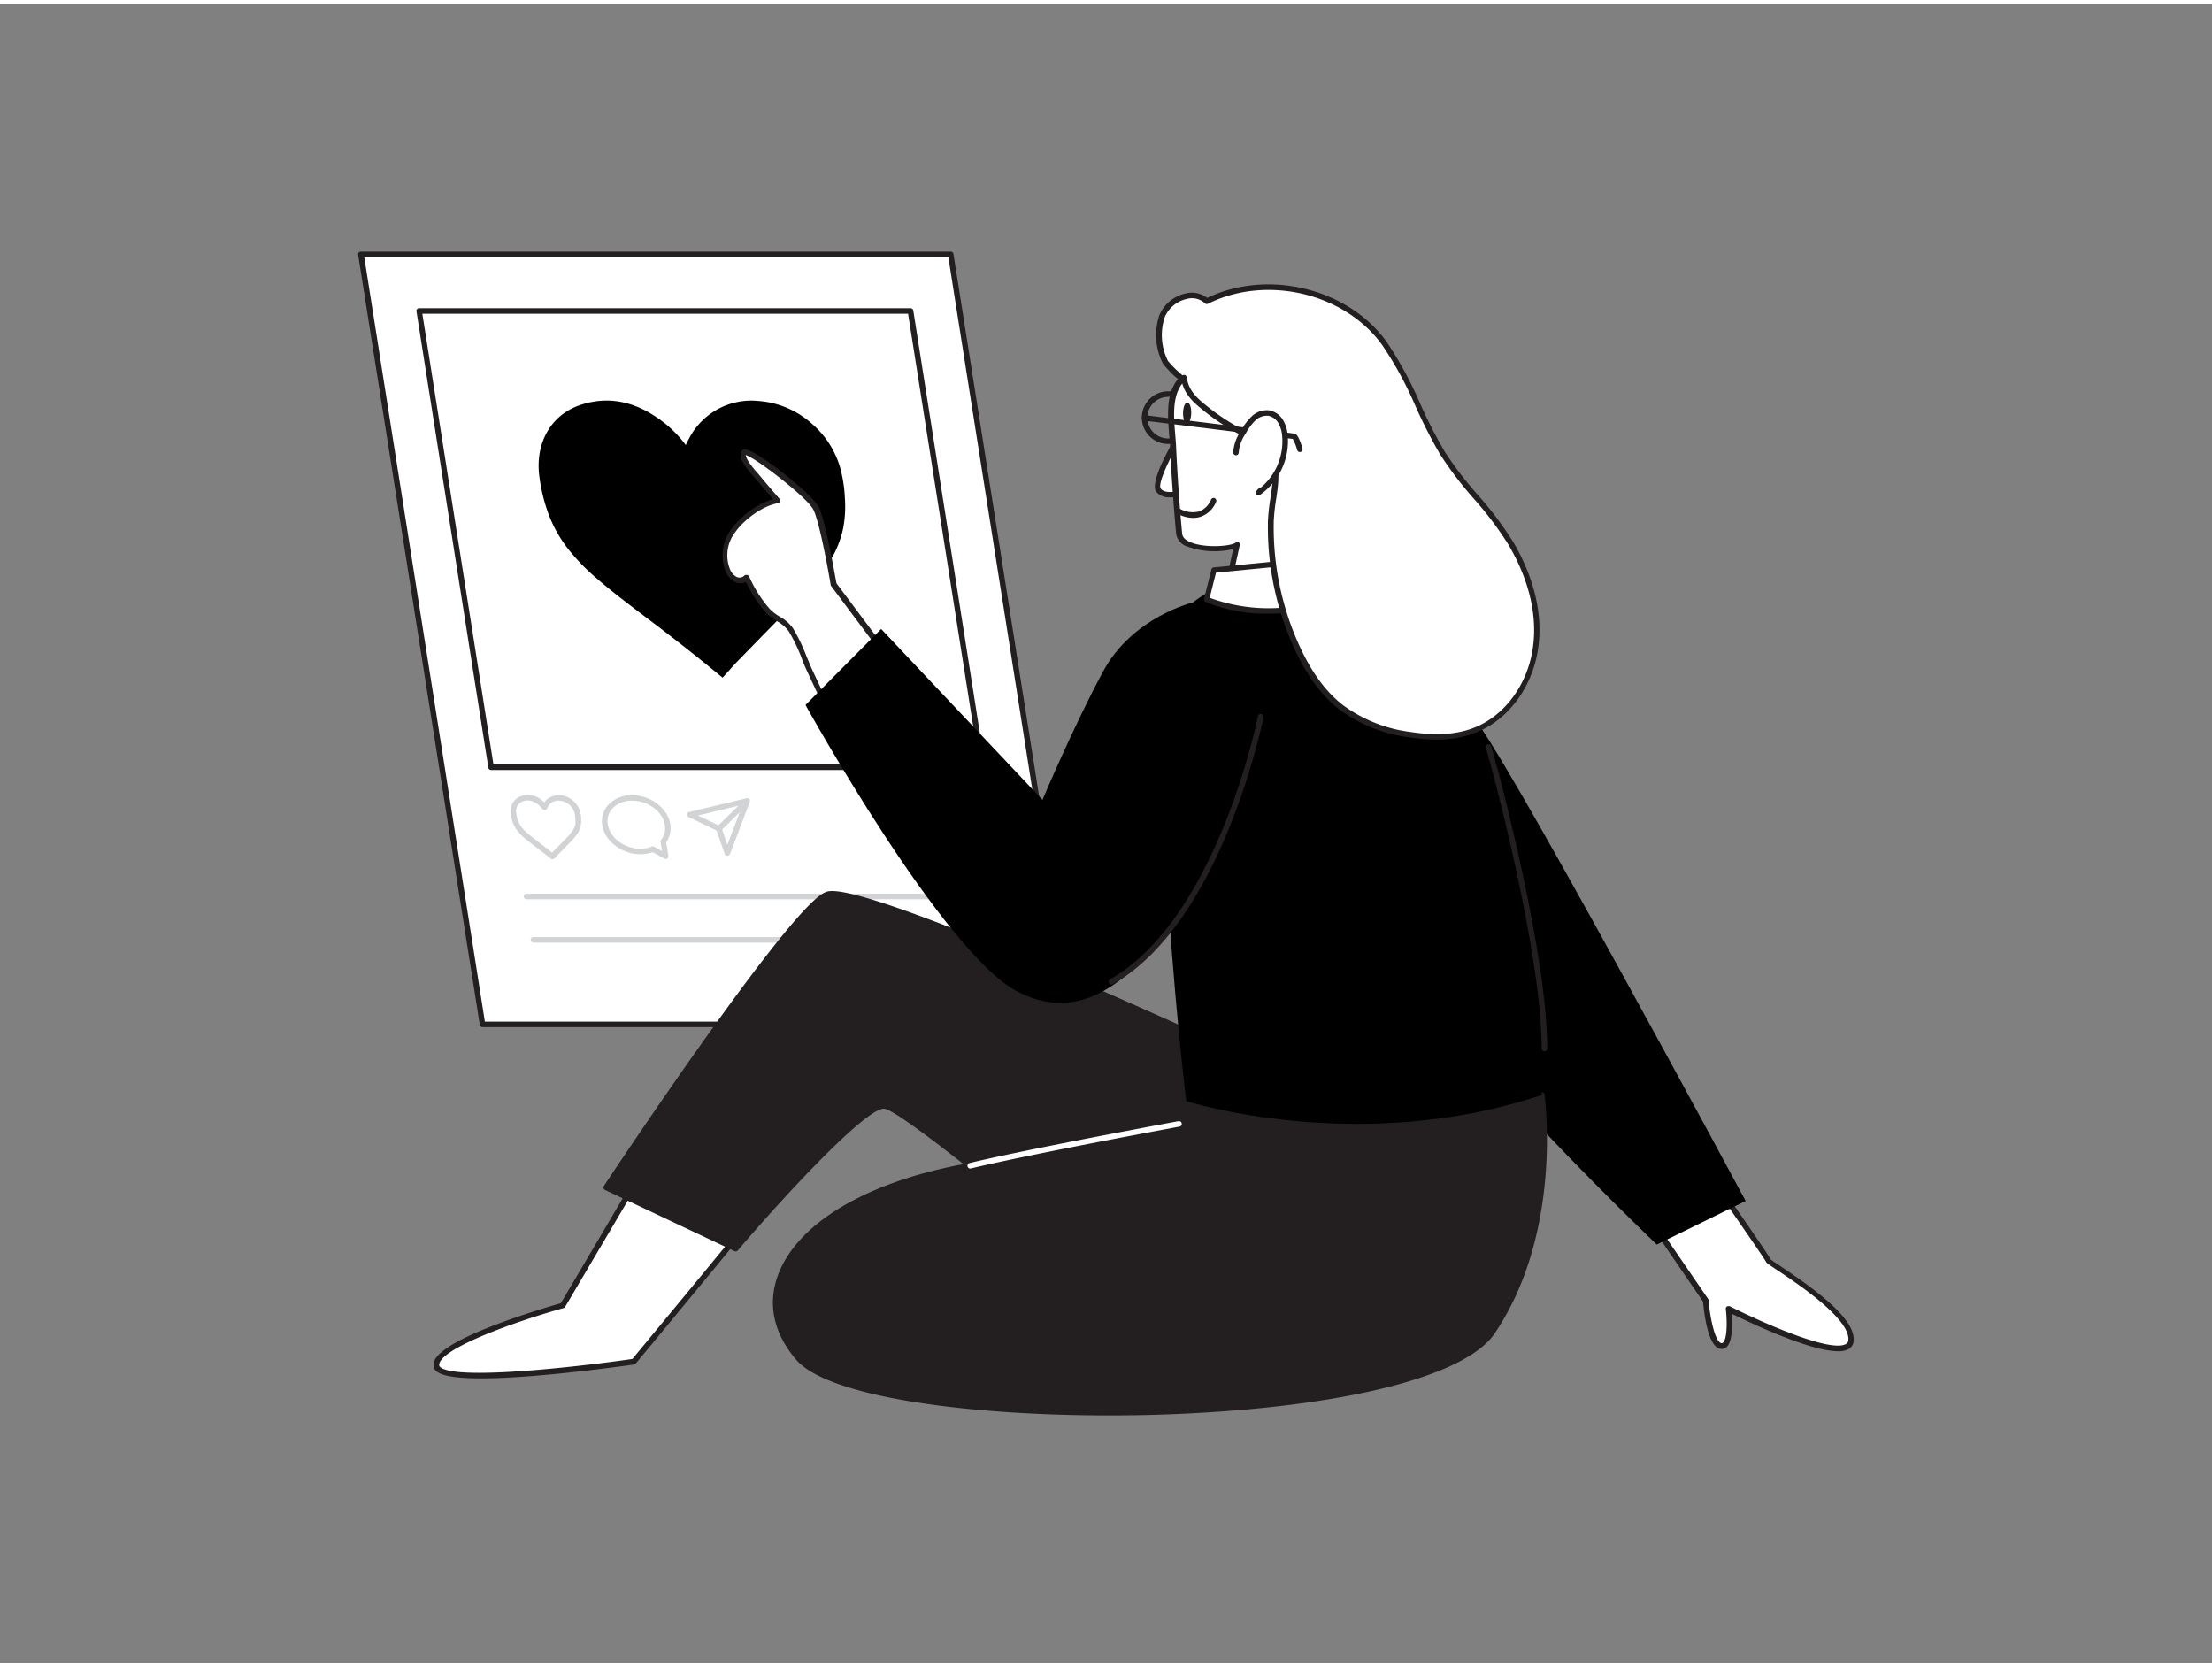 <svg xmlns="http://www.w3.org/2000/svg" viewBox="0 0 400 300" width="406" height="306" class="illustration styles_illustrationTablet__1DWOa"><rect x="0" y="0" width="400" height="300" fill="#808080" stroke="none"/><g id="_225_social_media_flatline" data-name="#225_social_media_flatline"><path d="M65.28,45.28l22,139.24H193.89l-22-139.24Z" fill="#fff"></path><path d="M193.89,185H87.25a.5.5,0,0,1-.49-.42l-22-139.25a.52.52,0,0,1,.11-.4.52.52,0,0,1,.38-.17H171.92a.5.5,0,0,1,.49.42l22,139.24a.5.5,0,0,1-.49.58ZM87.68,184H193.3L171.49,45.78H65.87Z" fill="#231f20"></path><path d="M99.87,154.62a.43.43,0,0,1-.29-.1l-.2-.16c-.92-.75-1.88-1.49-2.79-2.18l-.13-.1c-.57-.43-1.15-.88-1.71-1.36a9.14,9.14,0,0,1-1.24-1.29,5.82,5.82,0,0,1-.87-1.7,7,7,0,0,1-.28-1.31,2.89,2.89,0,0,1,1.88-3.21,3.79,3.79,0,0,1,3.86.87,3.65,3.65,0,0,1,.3.27,3.26,3.26,0,0,1,1.26-1,3.21,3.21,0,0,1,1.66-.28,4,4,0,0,1,2.35,1,4.08,4.08,0,0,1,1.21,1.87,5.75,5.75,0,0,1,.21,1.31,5.36,5.36,0,0,1-.07,1.28,4.41,4.41,0,0,1-.8,1.76,14.7,14.7,0,0,1-1.2,1.37l-2.13,2.17-.4.43-.19.21A.59.59,0,0,1,99.87,154.62ZM95.44,144a2.52,2.52,0,0,0-.88.16,1.89,1.89,0,0,0-1.21,2.14,6.16,6.16,0,0,0,.25,1.14,4.81,4.81,0,0,0,.71,1.39,7.61,7.61,0,0,0,1.1,1.13c.53.46,1.1.9,1.66,1.32l.13.1c.86.66,1.77,1.35,2.64,2.07l.34-.36,2.12-2.17a11.92,11.92,0,0,0,1.11-1.26,3.41,3.41,0,0,0,.63-1.36,4.26,4.26,0,0,0,0-1,5.08,5.08,0,0,0-.17-1.09,3,3,0,0,0-.91-1.41,2.92,2.92,0,0,0-1.77-.76,2.13,2.13,0,0,0-1.16.19,2.28,2.28,0,0,0-1,1l-.12.24a.49.49,0,0,1-.83.08l.38-.31-.4.29a4.48,4.48,0,0,0-.62-.66A3.15,3.15,0,0,0,95.44,144Z" fill="#d1d3d4"></path><path d="M120.37,154.59a.44.44,0,0,1-.24-.07L118,153.36a6.52,6.52,0,0,1-2.18.37c-3.36,0-6.46-2.36-6.92-5.26a4.38,4.38,0,0,1,1-3.57,5.71,5.71,0,0,1,4.39-1.85c3.36,0,6.46,2.36,6.92,5.26a4.4,4.4,0,0,1-.74,3.24l.39,2.46a.5.5,0,0,1-.21.49A.52.52,0,0,1,120.37,154.59Zm-2.32-2.28a.5.5,0,0,1,.24.06l1.43.79-.26-1.66a.46.46,0,0,1,.1-.39,3.36,3.36,0,0,0,.67-2.64c-.39-2.44-3-4.42-5.93-4.42a4.71,4.71,0,0,0-3.63,1.5,3.34,3.34,0,0,0-.77,2.76c.39,2.44,3,4.42,5.93,4.42a5.43,5.43,0,0,0,2-.38A.43.43,0,0,1,118.05,152.31Z" fill="#d1d3d4"></path><path d="M131.5,154h0a.5.5,0,0,1-.46-.34l-1.44-4.21-5.06-2.43a.49.49,0,0,1-.29-.5.51.51,0,0,1,.38-.43L135,143.61a.5.5,0,0,1,.49.16.5.5,0,0,1,.09.51L132,153.72A.51.51,0,0,1,131.5,154Zm-5.28-7.27,4,1.91a.45.45,0,0,1,.25.29l1.06,3.09,2.76-7.25Z" fill="#d1d3d4"></path><path d="M130,149.63a.5.5,0,0,1-.35-.86l5.09-5a.51.51,0,0,1,.71.72l-5.1,5A.49.49,0,0,1,130,149.63Z" fill="#d1d3d4"></path><path d="M181.34,161.87H95.22a.5.5,0,0,1-.5-.5.5.5,0,0,1,.5-.5h86.12a.5.5,0,0,1,.5.5A.5.5,0,0,1,181.34,161.87Z" fill="#d1d3d4"></path><path d="M169.72,169.71H96.46a.5.5,0,0,1,0-1h73.26a.5.5,0,0,1,0,1Z" fill="#d1d3d4"></path><polygon points="177.65 138 88.8 138 75.78 55.49 164.63 55.49 177.65 138" fill="#fff"></polygon><path d="M177.65,138.5H88.8a.49.49,0,0,1-.49-.42l-13-82.51a.47.47,0,0,1,.11-.41.5.5,0,0,1,.38-.17h88.85a.51.51,0,0,1,.5.42l13,82.51a.5.5,0,0,1-.12.41A.49.49,0,0,1,177.65,138.5Zm-88.42-1h87.84L164.21,56H76.37Z" fill="#231f20"></path><path d="M124,79.74c.21-.41.39-.8.6-1.17a12.68,12.68,0,0,1,12.58-6.8,16.26,16.26,0,0,1,9.7,4.17,16.58,16.58,0,0,1,5,7.73,24.8,24.8,0,0,1,.9,5.67,21,21,0,0,1-.3,5.39,18.29,18.29,0,0,1-3.35,7.37,58,58,0,0,1-5.44,6.17c-3.34,3.42-6.68,6.82-10,10.24-1,1-1.9,2.07-2.85,3.1l-.17.19-.95-.77c-4.31-3.55-8.74-7-13.17-10.33-2.9-2.2-5.81-4.39-8.57-6.78a37.52,37.52,0,0,1-5.49-5.71,23.87,23.87,0,0,1-3.74-7.28,31,31,0,0,1-1.25-5.77c-.68-5.88,2.17-10.83,7.28-12.61,5.52-1.92,10.86-.57,15.93,3.66a21.24,21.24,0,0,1,3.13,3.3Z" fill="#000000"></path><path d="M298.12,219.38l10.34,15.1s.65,8,2.78,8.2,1.32-6.73,1.32-6.73,21.65,11,22.15,5.75-14.77-13.95-14.93-14.44-8.86-13-8.86-13Z" fill="#fff"></path><path d="M332.38,243.6c-5.1,0-15.93-5.16-19.24-6.79.12,1.62.22,4.84-.83,5.94a1.37,1.37,0,0,1-1.1.43c-2.33-.18-3.06-6.4-3.24-8.53l-10.26-15a.5.5,0,0,1,.22-.75l12.8-5.09a.52.52,0,0,1,.6.18c2.5,3.59,8.18,11.76,8.86,13,.16.15.88.63,1.64,1.14,6.82,4.54,13.74,9.71,13.37,13.63a1.83,1.83,0,0,1-1,1.5A3.93,3.93,0,0,1,332.38,243.6Zm-19.82-8.14a.44.44,0,0,1,.22,0c4.84,2.45,18,8.47,21,6.85a.83.83,0,0,0,.46-.71c.36-3.86-9.3-10.29-12.93-12.71-1.78-1.19-1.89-1.27-2-1.52-.25-.52-5.18-7.65-8.57-12.51l-11.85,4.71,10,14.58a.41.41,0,0,1,.08.24c.3,3.66,1.28,7.66,2.33,7.74a.35.35,0,0,0,.31-.12c.77-.81.7-4.14.47-6.05a.49.49,0,0,1,.21-.46A.52.52,0,0,1,312.56,235.46Z" fill="#231f20"></path><path d="M266.15,128.87c3,1,49.52,87.56,49.52,87.56l-16.07,7.88s-50.45-48-52.42-63.26S266.15,128.87,266.15,128.87Z" fill="#000000"></path><path d="M160.14,117.49l-9.39-12.56s-1.93-11.44-3.22-13.82-12.66-11.33-13.09-10,2.19,3.9,2.89,4.77c1.06,1.32,2.18,2.57,3.28,3.85-2.9.53-6.22,3-8,5.35a7.42,7.42,0,0,0-1,7.31A3.25,3.25,0,0,0,133,104a1.7,1.7,0,0,0,2-.29l.13.25a23.58,23.58,0,0,0,3.77,5.83c1.28,1.33,3.11,1.83,4.07,3.33,1.39,2.17,2.29,4.9,3.38,7.23l6.1,13.07Z" fill="#fff"></path><path d="M152.47,133.93h0a.48.48,0,0,1-.45-.29l-6.1-13.06c-.37-.78-.71-1.6-1-2.43a31.64,31.64,0,0,0-2.3-4.75,6.55,6.55,0,0,0-2.07-1.78,10.23,10.23,0,0,1-1.94-1.47,23.57,23.57,0,0,1-3.72-5.67,2.28,2.28,0,0,1-2,0,3.64,3.64,0,0,1-1.63-1.82,7.85,7.85,0,0,1,1.07-7.81,15.55,15.55,0,0,1,7.43-5.35c-.15-.18-.3-.36-.46-.53-.76-.88-1.54-1.79-2.29-2.71-.11-.15-.29-.35-.49-.58C135,84,133.57,82.24,134,81a.71.71,0,0,1,.63-.48c1.91-.15,12.13,8,13.38,10.36s3,12.57,3.25,13.86l9.32,12.46a.51.51,0,0,1,.05.52l-7.67,15.94A.5.5,0,0,1,152.47,133.93ZM135,103.22h.06a.5.5,0,0,1,.39.27l.12.25a23,23,0,0,0,3.69,5.71,9.15,9.15,0,0,0,1.76,1.33,7.23,7.23,0,0,1,2.37,2.08,31.38,31.38,0,0,1,2.38,4.91c.34.81.67,1.62,1,2.38l5.66,12.11,7.08-14.71-9.21-12.32a.4.4,0,0,1-.09-.21c0-.12-1.93-11.4-3.17-13.67s-10.32-9.24-12.19-9.81c.07.92,1.61,2.67,2.3,3.45l.52.61c.74.91,1.52,1.81,2.27,2.68l1,1.16a.51.51,0,0,1,.09.49.5.5,0,0,1-.38.32c-2.88.53-6.08,3-7.64,5.16a6.84,6.84,0,0,0-1,6.8,2.69,2.69,0,0,0,1.16,1.35,1.2,1.2,0,0,0,1.38-.17A.52.52,0,0,1,135,103.22Z" fill="#231f20"></path><path d="M137.54,217.57c-.28.57-22.93,27.9-22.93,27.9s-35.31,5.17-35.69.74,22.85-10.89,22.85-10.89l16.89-28.62Z" fill="#fff"></path><path d="M87,248.51c-3.84,0-6.86-.33-8-1.23a1.4,1.4,0,0,1-.6-1c-.07-.78-.27-3.14,11.6-7.62,5.13-1.93,10.35-3.44,11.41-3.74l16.79-28.45a.51.51,0,0,1,.68-.18l18.88,10.88a.5.5,0,0,1,.2.66c-.29.58-17.67,21.57-23,28a.55.55,0,0,1-.31.18C112.36,246.31,96.94,248.51,87,248.51Zm31.83-41.13L102.2,235.57a.51.51,0,0,1-.29.23c-8.83,2.45-22.74,7.44-22.49,10.37a.52.52,0,0,0,.23.33c3.1,2.46,25.91-.22,34.7-1.5,5.85-7.06,20.14-24.34,22.46-27.28Z" fill="#231f20"></path><path d="M223.54,189.82s-67.64-31.33-74.08-28.76S109.65,214,109.65,214l23.42,11s22.65-26.63,27-25.77S201,231,201,231,225.07,207.42,223.54,189.82Z" fill="#231f20"></path><path d="M201,231.53a.52.52,0,0,1-.33-.12c-10.13-8.57-37.2-31-40.69-31.65-3-.55-17.88,15.4-26.56,25.61a.52.52,0,0,1-.6.13l-23.41-11.06a.51.51,0,0,1-.27-.32.49.49,0,0,1,.06-.41c1.37-2.06,33.54-50.51,40.05-53.11,1-.42,4.22-1.69,39.83,13.42,17.52,7.42,34.47,15.27,34.64,15.35a.47.47,0,0,1,.29.41c.65,7.42-3,16.69-10.77,27.54a121.91,121.91,0,0,1-11.89,14.07A.54.54,0,0,1,201,231.53Zm-41.2-32.8a1.57,1.57,0,0,1,.37.05c4.28.83,36.81,28.2,40.8,31.57,2.82-2.86,23.2-24.16,22.07-40.2-19-8.77-68.33-30.66-73.42-28.62-4.93,2-27.65,34.75-39.26,52.25l22.54,10.65c1.17-1.36,6.23-7.22,11.65-12.94C155.61,199.85,158.72,198.73,159.83,198.73Z" fill="#231f20"></path><path d="M278.82,197.26s3.53,24.34-8.92,42.8-113.57,18.88-125.59,4.71,3.44-32,37.78-35.63,32.42-10.77,32.42-10.77Z" fill="#231f20"></path><path d="M200.55,255.21c-25.63,0-50.87-3.34-56.62-10.12-4.16-4.9-5.23-10.32-3.09-15.66,4.22-10.57,20-18.53,41.2-20.79,23.57-2.5,29.84-6.6,31.47-8.81a1.94,1.94,0,0,0,.52-1.35.51.51,0,0,1,.47-.61l64.31-1.11a.54.54,0,0,1,.5.43c0,.25,3.42,24.74-9,43.15-5,7.46-25.2,12.86-54,14.44C211.18,255.07,205.86,255.21,200.55,255.21ZM215,198.86a3.34,3.34,0,0,1-.59,1.42c-1.64,2.39-8,6.78-32.28,9.36-20.81,2.21-36.29,9.94-40.38,20.16-2,5-1,10,2.93,14.65,5.3,6.24,33.53,11.44,71.6,9.33,28.45-1.57,48.34-6.8,53.2-14,11.28-16.74,9.28-38.66,8.89-42Z" fill="#231f20"></path><path d="M278.82,197.26s-8.48-68.19-18.25-81.95-33.74-16-44.84-7.11-1.22,90.17-1.22,90.17S245.73,208.34,278.82,197.26Z" fill="#000000"></path><path d="M215.73,108.2s-10.89,2.58-16.22,12.42-11,23.28-11,23.28L159.34,113l-13.68,13.74s25,45.17,38.53,51.94c12.74,6.39,21.48-4.56,27.59-11.64,2.58-3,6.38-10.18,6.38-10.18Z" fill="#000000"></path><path d="M211.25,79.54A4.76,4.76,0,1,1,216,74.79,4.75,4.75,0,0,1,211.25,79.54Zm0-8.51A3.76,3.76,0,1,0,215,74.79,3.76,3.76,0,0,0,211.25,71Z" fill="#231f20"></path><path d="M213.29,78.09s-4.95,8.16-3.8,9.76,4.72.38,4.72.38" fill="#fff"></path><path d="M211.63,89.19a3,3,0,0,1-2.55-1c-1.24-1.74,2.58-8.33,3.78-10.31a.5.5,0,0,1,.86.52c-2.3,3.79-4.42,8.38-3.82,9.21.76,1.07,3.25.5,4.15.19a.5.5,0,0,1,.33,1A9.21,9.21,0,0,1,211.63,89.19Z" fill="#231f20"></path><path d="M214,67.54c-3.25,2.86-2,8.6-1.88,12.35q.38,7.92,1.1,15.81c.31,3.34,9,3.08,10.47,2l-1.84,8.36,18.93-2.77-1.17-10.9s1.22-15.19-2.43-21.88a11.79,11.79,0,0,0-10.85-6.07S217.17,64.75,214,67.54Z" fill="#fff"></path><path d="M221.86,106.58a.46.46,0,0,1-.36-.16.48.48,0,0,1-.12-.44L223,98.55a14.58,14.58,0,0,1-8.32-.47,2.88,2.88,0,0,1-2-2.33c-.48-5.24-.85-10.57-1.1-15.84,0-.63-.09-1.31-.15-2-.3-3.64-.69-8.17,2.19-10.71,3.26-2.88,12.27-3.2,12.65-3.21.05,0,7.54-.56,11.3,6.33s2.55,21.53,2.5,22.16l1.17,10.81a.5.5,0,0,1-.43.54l-18.92,2.78Zm1.84-9.36a.46.46,0,0,1,.27.09.49.49,0,0,1,.22.52l-1.68,7.65,17.73-2.6-1.11-10.42c0-.24,1.15-15.21-2.38-21.69A11.2,11.2,0,0,0,226.38,65c-.12,0-9,.32-12,3h0c-2.51,2.21-2.15,6.46-1.86,9.88.06.73.12,1.43.15,2.07.24,5.25.61,10.56,1.1,15.79.05.61.51,1.12,1.37,1.51,2.52,1.16,7.35.83,8.31.14A.5.5,0,0,1,223.7,97.22ZM214,67.54h0Z" fill="#231f20"></path><path d="M244.5,105.88l-1.77-5.78-23.24,2.25-1.33,5.3S230.3,113.42,244.5,105.88Z" fill="#fff"></path><path d="M229.28,110.24A28.87,28.87,0,0,1,218,108.1a.49.49,0,0,1-.27-.57l1.33-5.3a.49.49,0,0,1,.44-.37l23.23-2.25a.49.49,0,0,1,.52.35l1.78,5.77a.5.5,0,0,1-.24.59A32.71,32.71,0,0,1,229.28,110.24Zm-10.53-2.88a30.91,30.91,0,0,0,25.15-1.73l-1.53-5-22.48,2.18Z" fill="#231f20"></path><path d="M279.28,189.37h0a.5.5,0,0,1-.5-.5c0-17.6-9.31-52-10.09-54.38a.5.5,0,0,1,.31-.63.5.5,0,0,1,.64.31c.78,2.37,10.16,37,10.14,54.7A.5.5,0,0,1,279.28,189.37Z" fill="#231f20"></path><path d="M229.79,93.58c0,.13,0,.27,0,.4a52,52,0,0,0,4.68,22.17,28.72,28.72,0,0,0,8,11,27.12,27.12,0,0,0,12.58,5,22.69,22.69,0,0,0,11.63-.84c6.08-2.38,10.13-8.63,11-15.1s-1.2-13.07-4.52-18.69c-3.51-6-8.78-10.47-12.35-16.32-3.87-6.34-6.13-13.77-10.47-19.79-6.89-9.56-21.35-13-32.12-7.63-2.35-2.3-6.83-.44-8.06,2.61a10.81,10.81,0,0,0,.6,8.47c.19.32,3.49,3.85,3.33,2.74.43,3,2.37,4.37,4.74,6.25a86.52,86.52,0,0,0,7.67,4.87C233,82.76,230,87.31,229.79,93.58Z" fill="#fff"></path><path d="M259.76,133a32.32,32.32,0,0,1-4.74-.38,27.21,27.21,0,0,1-12.82-5.06c-3.23-2.52-5.92-6.17-8.2-11.15A52.54,52.54,0,0,1,229.28,94v-.42a37.7,37.7,0,0,1,.47-4.34c.63-4.19,1.09-7.21-3.53-10.15-.86-.55-1.74-1.06-2.61-1.58a42,42,0,0,1-5.1-3.32l-.32-.25c-2.09-1.66-3.92-3.1-4.51-5.76-1.21-.48-3.34-3.08-3.36-3.12a11.3,11.3,0,0,1-.63-8.91,6.75,6.75,0,0,1,4.74-3.83,4.49,4.49,0,0,1,3.86.81c11-5.27,25.47-1.75,32.45,7.93a68,68,0,0,1,6.06,11.16,85.19,85.19,0,0,0,4.43,8.67,65.08,65.08,0,0,0,6,7.86,63,63,0,0,1,6.37,8.46c2.64,4.46,5.57,11.37,4.59,19-.92,7.09-5.34,13.18-11.28,15.51A19.3,19.3,0,0,1,259.76,133ZM214.1,67.05a.47.47,0,0,1,.48.41c.39,2.63,2.09,4,4.24,5.68l.32.25a42.9,42.9,0,0,0,5,3.24c.89.52,1.78,1,2.65,1.6,5.16,3.29,4.62,6.92,4,11.14a36.27,36.27,0,0,0-.46,4.23h0V94a51.5,51.5,0,0,0,4.63,22c2.21,4.84,4.8,8.37,7.91,10.78a26.23,26.23,0,0,0,12.35,4.86c4.52.69,8.24.43,11.37-.8,5.6-2.2,9.78-8,10.64-14.71.95-7.35-1.89-14-4.45-18.37a62,62,0,0,0-6.27-8.32,65.8,65.8,0,0,1-6.08-8,88.44,88.44,0,0,1-4.48-8.78,66.57,66.57,0,0,0-6-11c-6.78-9.4-20.9-12.75-31.5-7.47a.5.5,0,0,1-.57-.09,3.44,3.44,0,0,0-3.23-.79,5.69,5.69,0,0,0-4,3.23,10.33,10.33,0,0,0,.56,8,20.41,20.41,0,0,0,2.64,2.6.5.5,0,0,1,.2-.08Zm15.69,26.53h0Z" fill="#231f20"></path><path d="M213.2,91.76s4.19,2.36,6.21-2" fill="#fff"></path><path d="M215.72,92.91A6.1,6.1,0,0,1,213,92.2a.5.5,0,0,1,.49-.87,4.71,4.71,0,0,0,3.32.42A3.77,3.77,0,0,0,219,89.6a.49.49,0,0,1,.66-.25.5.5,0,0,1,.24.67,4.66,4.66,0,0,1-2.79,2.68A4.31,4.31,0,0,1,215.72,92.91Z" fill="#231f20"></path><path d="M235.05,81a.5.5,0,0,1-.48-.37,8.64,8.64,0,0,0-.8-2c-1.92-.22-24.21-3-26.83-3.3a.5.5,0,0,1-.44-.55.49.49,0,0,1,.56-.44c9.11,1.13,26.46,3.27,26.91,3.31.26,0,.79.05,1.56,2.72a.51.51,0,0,1-.35.62Zm-1.15-2.37h0Zm0,0h0Z" fill="#231f20"></path><path d="M223.54,81.09a7.21,7.21,0,0,1,1.34-3.68,10.38,10.38,0,0,1,1.82-2.47,3.49,3.49,0,0,1,2.82-1,3.21,3.21,0,0,1,2.13,1.56,6,6,0,0,1,.76,2.59,11.32,11.32,0,0,1-4.84,10.25l.28-.32" fill="#fff"></path><path d="M227.57,88.86a.49.49,0,0,1-.37-.16.5.5,0,0,1,0-.66l.28-.33a.52.52,0,0,1,.38-.17h0a10.91,10.91,0,0,0,4-9.38,5.49,5.49,0,0,0-.69-2.38,2.72,2.72,0,0,0-1.79-1.33,3,3,0,0,0-2.39.86,9.92,9.92,0,0,0-1.73,2.35A7.05,7.05,0,0,0,224,81.08a.5.5,0,0,1-.48.51.52.52,0,0,1-.52-.49,7.73,7.73,0,0,1,1.41-3.95,10.56,10.56,0,0,1,1.92-2.58,3.92,3.92,0,0,1,3.23-1.1,3.68,3.68,0,0,1,2.48,1.79,6.51,6.51,0,0,1,.83,2.8,11.91,11.91,0,0,1-5.06,10.72A.54.54,0,0,1,227.57,88.86Z" fill="#231f20"></path><ellipse cx="214.68" cy="73.92" rx="1.89" ry="0.74" transform="translate(137.39 287.42) rotate(-89.1)" fill="#231f20"></ellipse><path d="M201,177.29a.5.5,0,0,1-.44-.26.51.51,0,0,1,.19-.68c19.37-11.07,26.66-47.22,26.73-47.58a.5.5,0,0,1,1,.19c-.07.37-7.45,37-27.21,48.26A.47.47,0,0,1,201,177.29Z" fill="#231f20"></path><path d="M175.44,210.56a.49.49,0,0,1-.48-.38.5.5,0,0,1,.37-.61C186,207,212.84,202.05,213.11,202a.49.49,0,0,1,.58.4.48.48,0,0,1-.4.58c-.27.05-27.07,5-37.73,7.57Z" fill="#fff"></path></g></svg>